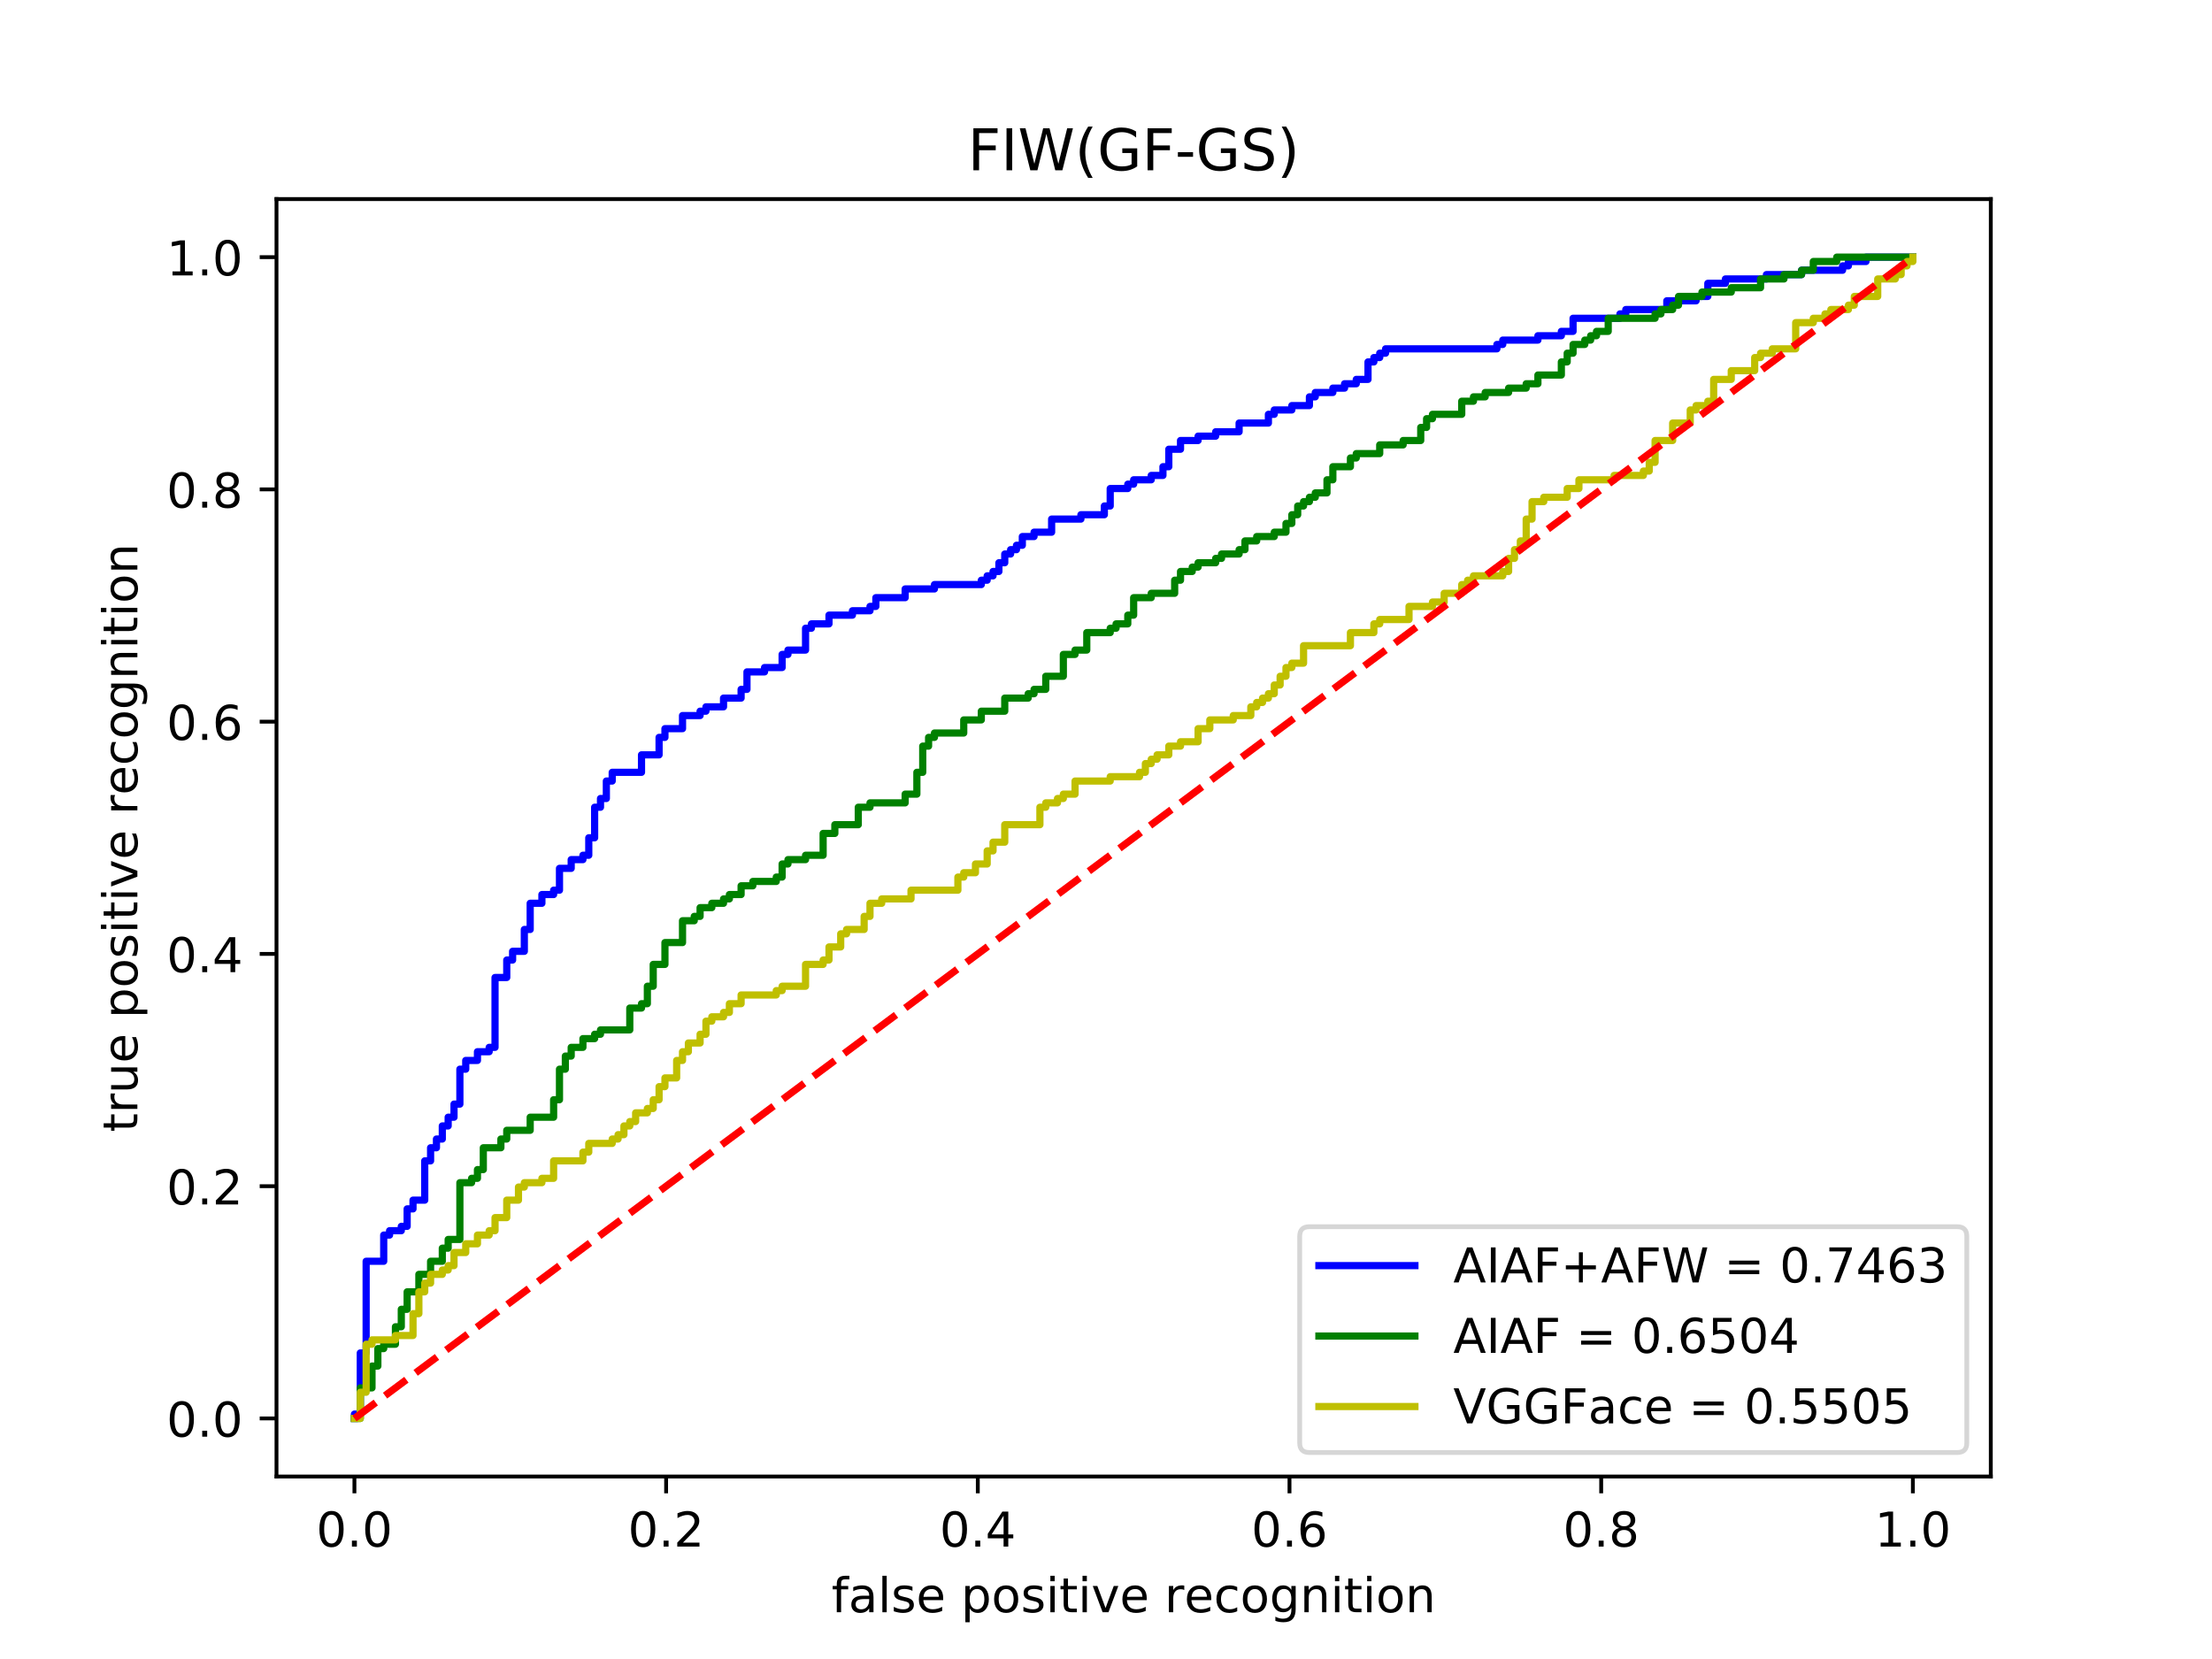 <?xml version="1.0" encoding="utf-8" standalone="no"?>
<!DOCTYPE svg PUBLIC "-//W3C//DTD SVG 1.1//EN"
  "http://www.w3.org/Graphics/SVG/1.1/DTD/svg11.dtd">
<!-- Created with matplotlib (https://matplotlib.org/) -->
<svg height="345.6pt" version="1.1" viewBox="0 0 460.8 345.6" width="460.8pt" xmlns="http://www.w3.org/2000/svg" xmlns:xlink="http://www.w3.org/1999/xlink">
 <defs>
  <style type="text/css">
*{stroke-linecap:butt;stroke-linejoin:round;}
  </style>
 </defs>
 <g id="figure_1">
  <g id="patch_1">
   <path d="M 0 345.6 
L 460.8 345.6 
L 460.8 0 
L 0 0 
z
" style="fill:#ffffff;"/>
  </g>
  <g id="axes_1">
   <g id="patch_2">
    <path d="M 57.6 307.584 
L 414.72 307.584 
L 414.72 41.472 
L 57.6 41.472 
z
" style="fill:#ffffff;"/>
   </g>
   <g id="matplotlib.axis_1">
    <g id="xtick_1">
     <g id="line2d_1">
      <defs>
       <path d="M 0 0 
L 0 3.5 
" id="mc921e8ce85" style="stroke:#000000;stroke-width:0.8;"/>
      </defs>
      <g>
       <use style="stroke:#000000;stroke-width:0.8;" x="73.833" xlink:href="#mc921e8ce85" y="307.584"/>
      </g>
     </g>
     <g id="text_1">
      <!-- 0.0 -->
      <defs>
       <path d="M 31.781 66.406 
Q 24.172 66.406 20.328 58.906 
Q 16.5 51.422 16.5 36.375 
Q 16.5 21.391 20.328 13.891 
Q 24.172 6.391 31.781 6.391 
Q 39.453 6.391 43.281 13.891 
Q 47.125 21.391 47.125 36.375 
Q 47.125 51.422 43.281 58.906 
Q 39.453 66.406 31.781 66.406 
z
M 31.781 74.219 
Q 44.047 74.219 50.516 64.516 
Q 56.984 54.828 56.984 36.375 
Q 56.984 17.969 50.516 8.266 
Q 44.047 -1.422 31.781 -1.422 
Q 19.531 -1.422 13.062 8.266 
Q 6.594 17.969 6.594 36.375 
Q 6.594 54.828 13.062 64.516 
Q 19.531 74.219 31.781 74.219 
z
" id="DejaVuSans-48"/>
       <path d="M 10.688 12.406 
L 21 12.406 
L 21 0 
L 10.688 0 
z
" id="DejaVuSans-46"/>
      </defs>
      <g transform="translate(65.881 322.182)scale(0.1 -0.1)">
       <use xlink:href="#DejaVuSans-48"/>
       <use x="63.623" xlink:href="#DejaVuSans-46"/>
       <use x="95.41" xlink:href="#DejaVuSans-48"/>
      </g>
     </g>
    </g>
    <g id="xtick_2">
     <g id="line2d_2">
      <g>
       <use style="stroke:#000000;stroke-width:0.8;" x="138.764" xlink:href="#mc921e8ce85" y="307.584"/>
      </g>
     </g>
     <g id="text_2">
      <!-- 0.2 -->
      <defs>
       <path d="M 19.188 8.297 
L 53.609 8.297 
L 53.609 0 
L 7.328 0 
L 7.328 8.297 
Q 12.938 14.109 22.625 23.891 
Q 32.328 33.688 34.812 36.531 
Q 39.547 41.844 41.422 45.531 
Q 43.312 49.219 43.312 52.781 
Q 43.312 58.594 39.234 62.25 
Q 35.156 65.922 28.609 65.922 
Q 23.969 65.922 18.812 64.312 
Q 13.672 62.703 7.812 59.422 
L 7.812 69.391 
Q 13.766 71.781 18.938 73 
Q 24.125 74.219 28.422 74.219 
Q 39.75 74.219 46.484 68.547 
Q 53.219 62.891 53.219 53.422 
Q 53.219 48.922 51.531 44.891 
Q 49.859 40.875 45.406 35.406 
Q 44.188 33.984 37.641 27.219 
Q 31.109 20.453 19.188 8.297 
z
" id="DejaVuSans-50"/>
      </defs>
      <g transform="translate(130.812 322.182)scale(0.1 -0.1)">
       <use xlink:href="#DejaVuSans-48"/>
       <use x="63.623" xlink:href="#DejaVuSans-46"/>
       <use x="95.41" xlink:href="#DejaVuSans-50"/>
      </g>
     </g>
    </g>
    <g id="xtick_3">
     <g id="line2d_3">
      <g>
       <use style="stroke:#000000;stroke-width:0.8;" x="203.695" xlink:href="#mc921e8ce85" y="307.584"/>
      </g>
     </g>
     <g id="text_3">
      <!-- 0.4 -->
      <defs>
       <path d="M 37.797 64.312 
L 12.891 25.391 
L 37.797 25.391 
z
M 35.203 72.906 
L 47.609 72.906 
L 47.609 25.391 
L 58.016 25.391 
L 58.016 17.188 
L 47.609 17.188 
L 47.609 0 
L 37.797 0 
L 37.797 17.188 
L 4.891 17.188 
L 4.891 26.703 
z
" id="DejaVuSans-52"/>
      </defs>
      <g transform="translate(195.743 322.182)scale(0.1 -0.1)">
       <use xlink:href="#DejaVuSans-48"/>
       <use x="63.623" xlink:href="#DejaVuSans-46"/>
       <use x="95.41" xlink:href="#DejaVuSans-52"/>
      </g>
     </g>
    </g>
    <g id="xtick_4">
     <g id="line2d_4">
      <g>
       <use style="stroke:#000000;stroke-width:0.8;" x="268.625" xlink:href="#mc921e8ce85" y="307.584"/>
      </g>
     </g>
     <g id="text_4">
      <!-- 0.6 -->
      <defs>
       <path d="M 33.016 40.375 
Q 26.375 40.375 22.484 35.828 
Q 18.609 31.297 18.609 23.391 
Q 18.609 15.531 22.484 10.953 
Q 26.375 6.391 33.016 6.391 
Q 39.656 6.391 43.531 10.953 
Q 47.406 15.531 47.406 23.391 
Q 47.406 31.297 43.531 35.828 
Q 39.656 40.375 33.016 40.375 
z
M 52.594 71.297 
L 52.594 62.312 
Q 48.875 64.062 45.094 64.984 
Q 41.312 65.922 37.594 65.922 
Q 27.828 65.922 22.672 59.328 
Q 17.531 52.734 16.797 39.406 
Q 19.672 43.656 24.016 45.922 
Q 28.375 48.188 33.594 48.188 
Q 44.578 48.188 50.953 41.516 
Q 57.328 34.859 57.328 23.391 
Q 57.328 12.156 50.688 5.359 
Q 44.047 -1.422 33.016 -1.422 
Q 20.359 -1.422 13.672 8.266 
Q 6.984 17.969 6.984 36.375 
Q 6.984 53.656 15.188 63.938 
Q 23.391 74.219 37.203 74.219 
Q 40.922 74.219 44.703 73.484 
Q 48.484 72.75 52.594 71.297 
z
" id="DejaVuSans-54"/>
      </defs>
      <g transform="translate(260.674 322.182)scale(0.1 -0.1)">
       <use xlink:href="#DejaVuSans-48"/>
       <use x="63.623" xlink:href="#DejaVuSans-46"/>
       <use x="95.41" xlink:href="#DejaVuSans-54"/>
      </g>
     </g>
    </g>
    <g id="xtick_5">
     <g id="line2d_5">
      <g>
       <use style="stroke:#000000;stroke-width:0.8;" x="333.556" xlink:href="#mc921e8ce85" y="307.584"/>
      </g>
     </g>
     <g id="text_5">
      <!-- 0.8 -->
      <defs>
       <path d="M 31.781 34.625 
Q 24.75 34.625 20.719 30.859 
Q 16.703 27.094 16.703 20.516 
Q 16.703 13.922 20.719 10.156 
Q 24.75 6.391 31.781 6.391 
Q 38.812 6.391 42.859 10.172 
Q 46.922 13.969 46.922 20.516 
Q 46.922 27.094 42.891 30.859 
Q 38.875 34.625 31.781 34.625 
z
M 21.922 38.812 
Q 15.578 40.375 12.031 44.719 
Q 8.5 49.078 8.5 55.328 
Q 8.5 64.062 14.719 69.141 
Q 20.953 74.219 31.781 74.219 
Q 42.672 74.219 48.875 69.141 
Q 55.078 64.062 55.078 55.328 
Q 55.078 49.078 51.531 44.719 
Q 48 40.375 41.703 38.812 
Q 48.828 37.156 52.797 32.312 
Q 56.781 27.484 56.781 20.516 
Q 56.781 9.906 50.312 4.234 
Q 43.844 -1.422 31.781 -1.422 
Q 19.734 -1.422 13.25 4.234 
Q 6.781 9.906 6.781 20.516 
Q 6.781 27.484 10.781 32.312 
Q 14.797 37.156 21.922 38.812 
z
M 18.312 54.391 
Q 18.312 48.734 21.844 45.562 
Q 25.391 42.391 31.781 42.391 
Q 38.141 42.391 41.719 45.562 
Q 45.312 48.734 45.312 54.391 
Q 45.312 60.062 41.719 63.234 
Q 38.141 66.406 31.781 66.406 
Q 25.391 66.406 21.844 63.234 
Q 18.312 60.062 18.312 54.391 
z
" id="DejaVuSans-56"/>
      </defs>
      <g transform="translate(325.605 322.182)scale(0.1 -0.1)">
       <use xlink:href="#DejaVuSans-48"/>
       <use x="63.623" xlink:href="#DejaVuSans-46"/>
       <use x="95.41" xlink:href="#DejaVuSans-56"/>
      </g>
     </g>
    </g>
    <g id="xtick_6">
     <g id="line2d_6">
      <g>
       <use style="stroke:#000000;stroke-width:0.8;" x="398.487" xlink:href="#mc921e8ce85" y="307.584"/>
      </g>
     </g>
     <g id="text_6">
      <!-- 1.0 -->
      <defs>
       <path d="M 12.406 8.297 
L 28.516 8.297 
L 28.516 63.922 
L 10.984 60.406 
L 10.984 69.391 
L 28.422 72.906 
L 38.281 72.906 
L 38.281 8.297 
L 54.391 8.297 
L 54.391 0 
L 12.406 0 
z
" id="DejaVuSans-49"/>
      </defs>
      <g transform="translate(390.536 322.182)scale(0.1 -0.1)">
       <use xlink:href="#DejaVuSans-49"/>
       <use x="63.623" xlink:href="#DejaVuSans-46"/>
       <use x="95.41" xlink:href="#DejaVuSans-48"/>
      </g>
     </g>
    </g>
    <g id="text_7">
     <!-- false positive recognition -->
     <defs>
      <path d="M 37.109 75.984 
L 37.109 68.5 
L 28.516 68.5 
Q 23.688 68.5 21.797 66.547 
Q 19.922 64.594 19.922 59.516 
L 19.922 54.688 
L 34.719 54.688 
L 34.719 47.703 
L 19.922 47.703 
L 19.922 0 
L 10.891 0 
L 10.891 47.703 
L 2.297 47.703 
L 2.297 54.688 
L 10.891 54.688 
L 10.891 58.5 
Q 10.891 67.625 15.141 71.797 
Q 19.391 75.984 28.609 75.984 
z
" id="DejaVuSans-102"/>
      <path d="M 34.281 27.484 
Q 23.391 27.484 19.188 25 
Q 14.984 22.516 14.984 16.5 
Q 14.984 11.719 18.141 8.906 
Q 21.297 6.109 26.703 6.109 
Q 34.188 6.109 38.703 11.406 
Q 43.219 16.703 43.219 25.484 
L 43.219 27.484 
z
M 52.203 31.203 
L 52.203 0 
L 43.219 0 
L 43.219 8.297 
Q 40.141 3.328 35.547 0.953 
Q 30.953 -1.422 24.312 -1.422 
Q 15.922 -1.422 10.953 3.297 
Q 6 8.016 6 15.922 
Q 6 25.141 12.172 29.828 
Q 18.359 34.516 30.609 34.516 
L 43.219 34.516 
L 43.219 35.406 
Q 43.219 41.609 39.141 45 
Q 35.062 48.391 27.688 48.391 
Q 23 48.391 18.547 47.266 
Q 14.109 46.141 10.016 43.891 
L 10.016 52.203 
Q 14.938 54.109 19.578 55.047 
Q 24.219 56 28.609 56 
Q 40.484 56 46.344 49.844 
Q 52.203 43.703 52.203 31.203 
z
" id="DejaVuSans-97"/>
      <path d="M 9.422 75.984 
L 18.406 75.984 
L 18.406 0 
L 9.422 0 
z
" id="DejaVuSans-108"/>
      <path d="M 44.281 53.078 
L 44.281 44.578 
Q 40.484 46.531 36.375 47.5 
Q 32.281 48.484 27.875 48.484 
Q 21.188 48.484 17.844 46.438 
Q 14.5 44.391 14.5 40.281 
Q 14.5 37.156 16.891 35.375 
Q 19.281 33.594 26.516 31.984 
L 29.594 31.297 
Q 39.156 29.25 43.188 25.516 
Q 47.219 21.781 47.219 15.094 
Q 47.219 7.469 41.188 3.016 
Q 35.156 -1.422 24.609 -1.422 
Q 20.219 -1.422 15.453 -0.562 
Q 10.688 0.297 5.422 2 
L 5.422 11.281 
Q 10.406 8.688 15.234 7.391 
Q 20.062 6.109 24.812 6.109 
Q 31.156 6.109 34.562 8.281 
Q 37.984 10.453 37.984 14.406 
Q 37.984 18.062 35.516 20.016 
Q 33.062 21.969 24.703 23.781 
L 21.578 24.516 
Q 13.234 26.266 9.516 29.906 
Q 5.812 33.547 5.812 39.891 
Q 5.812 47.609 11.281 51.797 
Q 16.75 56 26.812 56 
Q 31.781 56 36.172 55.266 
Q 40.578 54.547 44.281 53.078 
z
" id="DejaVuSans-115"/>
      <path d="M 56.203 29.594 
L 56.203 25.203 
L 14.891 25.203 
Q 15.484 15.922 20.484 11.062 
Q 25.484 6.203 34.422 6.203 
Q 39.594 6.203 44.453 7.469 
Q 49.312 8.734 54.109 11.281 
L 54.109 2.781 
Q 49.266 0.734 44.188 -0.344 
Q 39.109 -1.422 33.891 -1.422 
Q 20.797 -1.422 13.156 6.188 
Q 5.516 13.812 5.516 26.812 
Q 5.516 40.234 12.766 48.109 
Q 20.016 56 32.328 56 
Q 43.359 56 49.781 48.891 
Q 56.203 41.797 56.203 29.594 
z
M 47.219 32.234 
Q 47.125 39.594 43.094 43.984 
Q 39.062 48.391 32.422 48.391 
Q 24.906 48.391 20.391 44.141 
Q 15.875 39.891 15.188 32.172 
z
" id="DejaVuSans-101"/>
      <path id="DejaVuSans-32"/>
      <path d="M 18.109 8.203 
L 18.109 -20.797 
L 9.078 -20.797 
L 9.078 54.688 
L 18.109 54.688 
L 18.109 46.391 
Q 20.953 51.266 25.266 53.625 
Q 29.594 56 35.594 56 
Q 45.562 56 51.781 48.094 
Q 58.016 40.188 58.016 27.297 
Q 58.016 14.406 51.781 6.484 
Q 45.562 -1.422 35.594 -1.422 
Q 29.594 -1.422 25.266 0.953 
Q 20.953 3.328 18.109 8.203 
z
M 48.688 27.297 
Q 48.688 37.203 44.609 42.844 
Q 40.531 48.484 33.406 48.484 
Q 26.266 48.484 22.188 42.844 
Q 18.109 37.203 18.109 27.297 
Q 18.109 17.391 22.188 11.75 
Q 26.266 6.109 33.406 6.109 
Q 40.531 6.109 44.609 11.75 
Q 48.688 17.391 48.688 27.297 
z
" id="DejaVuSans-112"/>
      <path d="M 30.609 48.391 
Q 23.391 48.391 19.188 42.75 
Q 14.984 37.109 14.984 27.297 
Q 14.984 17.484 19.156 11.844 
Q 23.344 6.203 30.609 6.203 
Q 37.797 6.203 41.984 11.859 
Q 46.188 17.531 46.188 27.297 
Q 46.188 37.016 41.984 42.703 
Q 37.797 48.391 30.609 48.391 
z
M 30.609 56 
Q 42.328 56 49.016 48.375 
Q 55.719 40.766 55.719 27.297 
Q 55.719 13.875 49.016 6.219 
Q 42.328 -1.422 30.609 -1.422 
Q 18.844 -1.422 12.172 6.219 
Q 5.516 13.875 5.516 27.297 
Q 5.516 40.766 12.172 48.375 
Q 18.844 56 30.609 56 
z
" id="DejaVuSans-111"/>
      <path d="M 9.422 54.688 
L 18.406 54.688 
L 18.406 0 
L 9.422 0 
z
M 9.422 75.984 
L 18.406 75.984 
L 18.406 64.594 
L 9.422 64.594 
z
" id="DejaVuSans-105"/>
      <path d="M 18.312 70.219 
L 18.312 54.688 
L 36.812 54.688 
L 36.812 47.703 
L 18.312 47.703 
L 18.312 18.016 
Q 18.312 11.328 20.141 9.422 
Q 21.969 7.516 27.594 7.516 
L 36.812 7.516 
L 36.812 0 
L 27.594 0 
Q 17.188 0 13.234 3.875 
Q 9.281 7.766 9.281 18.016 
L 9.281 47.703 
L 2.688 47.703 
L 2.688 54.688 
L 9.281 54.688 
L 9.281 70.219 
z
" id="DejaVuSans-116"/>
      <path d="M 2.984 54.688 
L 12.5 54.688 
L 29.594 8.797 
L 46.688 54.688 
L 56.203 54.688 
L 35.688 0 
L 23.484 0 
z
" id="DejaVuSans-118"/>
      <path d="M 41.109 46.297 
Q 39.594 47.172 37.812 47.578 
Q 36.031 48 33.891 48 
Q 26.266 48 22.188 43.047 
Q 18.109 38.094 18.109 28.812 
L 18.109 0 
L 9.078 0 
L 9.078 54.688 
L 18.109 54.688 
L 18.109 46.188 
Q 20.953 51.172 25.484 53.578 
Q 30.031 56 36.531 56 
Q 37.453 56 38.578 55.875 
Q 39.703 55.766 41.062 55.516 
z
" id="DejaVuSans-114"/>
      <path d="M 48.781 52.594 
L 48.781 44.188 
Q 44.969 46.297 41.141 47.344 
Q 37.312 48.391 33.406 48.391 
Q 24.656 48.391 19.812 42.844 
Q 14.984 37.312 14.984 27.297 
Q 14.984 17.281 19.812 11.734 
Q 24.656 6.203 33.406 6.203 
Q 37.312 6.203 41.141 7.25 
Q 44.969 8.297 48.781 10.406 
L 48.781 2.094 
Q 45.016 0.344 40.984 -0.531 
Q 36.969 -1.422 32.422 -1.422 
Q 20.062 -1.422 12.781 6.344 
Q 5.516 14.109 5.516 27.297 
Q 5.516 40.672 12.859 48.328 
Q 20.219 56 33.016 56 
Q 37.156 56 41.109 55.141 
Q 45.062 54.297 48.781 52.594 
z
" id="DejaVuSans-99"/>
      <path d="M 45.406 27.984 
Q 45.406 37.75 41.375 43.109 
Q 37.359 48.484 30.078 48.484 
Q 22.859 48.484 18.828 43.109 
Q 14.797 37.75 14.797 27.984 
Q 14.797 18.266 18.828 12.891 
Q 22.859 7.516 30.078 7.516 
Q 37.359 7.516 41.375 12.891 
Q 45.406 18.266 45.406 27.984 
z
M 54.391 6.781 
Q 54.391 -7.172 48.188 -13.984 
Q 42 -20.797 29.203 -20.797 
Q 24.469 -20.797 20.266 -20.094 
Q 16.062 -19.391 12.109 -17.922 
L 12.109 -9.188 
Q 16.062 -11.328 19.922 -12.344 
Q 23.781 -13.375 27.781 -13.375 
Q 36.625 -13.375 41.016 -8.766 
Q 45.406 -4.156 45.406 5.172 
L 45.406 9.625 
Q 42.625 4.781 38.281 2.391 
Q 33.938 0 27.875 0 
Q 17.828 0 11.672 7.656 
Q 5.516 15.328 5.516 27.984 
Q 5.516 40.672 11.672 48.328 
Q 17.828 56 27.875 56 
Q 33.938 56 38.281 53.609 
Q 42.625 51.219 45.406 46.391 
L 45.406 54.688 
L 54.391 54.688 
z
" id="DejaVuSans-103"/>
      <path d="M 54.891 33.016 
L 54.891 0 
L 45.906 0 
L 45.906 32.719 
Q 45.906 40.484 42.875 44.328 
Q 39.844 48.188 33.797 48.188 
Q 26.516 48.188 22.312 43.547 
Q 18.109 38.922 18.109 30.906 
L 18.109 0 
L 9.078 0 
L 9.078 54.688 
L 18.109 54.688 
L 18.109 46.188 
Q 21.344 51.125 25.703 53.562 
Q 30.078 56 35.797 56 
Q 45.219 56 50.047 50.172 
Q 54.891 44.344 54.891 33.016 
z
" id="DejaVuSans-110"/>
     </defs>
     <g transform="translate(173.226 335.861)scale(0.1 -0.1)">
      <use xlink:href="#DejaVuSans-102"/>
      <use x="35.205" xlink:href="#DejaVuSans-97"/>
      <use x="96.484" xlink:href="#DejaVuSans-108"/>
      <use x="124.268" xlink:href="#DejaVuSans-115"/>
      <use x="176.367" xlink:href="#DejaVuSans-101"/>
      <use x="237.891" xlink:href="#DejaVuSans-32"/>
      <use x="269.678" xlink:href="#DejaVuSans-112"/>
      <use x="333.154" xlink:href="#DejaVuSans-111"/>
      <use x="394.336" xlink:href="#DejaVuSans-115"/>
      <use x="446.436" xlink:href="#DejaVuSans-105"/>
      <use x="474.219" xlink:href="#DejaVuSans-116"/>
      <use x="513.428" xlink:href="#DejaVuSans-105"/>
      <use x="541.211" xlink:href="#DejaVuSans-118"/>
      <use x="600.391" xlink:href="#DejaVuSans-101"/>
      <use x="661.914" xlink:href="#DejaVuSans-32"/>
      <use x="693.701" xlink:href="#DejaVuSans-114"/>
      <use x="734.783" xlink:href="#DejaVuSans-101"/>
      <use x="796.307" xlink:href="#DejaVuSans-99"/>
      <use x="851.287" xlink:href="#DejaVuSans-111"/>
      <use x="912.469" xlink:href="#DejaVuSans-103"/>
      <use x="975.945" xlink:href="#DejaVuSans-110"/>
      <use x="1039.324" xlink:href="#DejaVuSans-105"/>
      <use x="1067.107" xlink:href="#DejaVuSans-116"/>
      <use x="1106.316" xlink:href="#DejaVuSans-105"/>
      <use x="1134.1" xlink:href="#DejaVuSans-111"/>
      <use x="1195.281" xlink:href="#DejaVuSans-110"/>
     </g>
    </g>
   </g>
   <g id="matplotlib.axis_2">
    <g id="ytick_1">
     <g id="line2d_7">
      <defs>
       <path d="M 0 0 
L -3.5 0 
" id="m8c4d5acbf9" style="stroke:#000000;stroke-width:0.8;"/>
      </defs>
      <g>
       <use style="stroke:#000000;stroke-width:0.8;" x="57.6" xlink:href="#m8c4d5acbf9" y="295.488"/>
      </g>
     </g>
     <g id="text_8">
      <!-- 0.0 -->
      <g transform="translate(34.697 299.287)scale(0.1 -0.1)">
       <use xlink:href="#DejaVuSans-48"/>
       <use x="63.623" xlink:href="#DejaVuSans-46"/>
       <use x="95.41" xlink:href="#DejaVuSans-48"/>
      </g>
     </g>
    </g>
    <g id="ytick_2">
     <g id="line2d_8">
      <g>
       <use style="stroke:#000000;stroke-width:0.8;" x="57.6" xlink:href="#m8c4d5acbf9" y="247.104"/>
      </g>
     </g>
     <g id="text_9">
      <!-- 0.2 -->
      <g transform="translate(34.697 250.903)scale(0.1 -0.1)">
       <use xlink:href="#DejaVuSans-48"/>
       <use x="63.623" xlink:href="#DejaVuSans-46"/>
       <use x="95.41" xlink:href="#DejaVuSans-50"/>
      </g>
     </g>
    </g>
    <g id="ytick_3">
     <g id="line2d_9">
      <g>
       <use style="stroke:#000000;stroke-width:0.8;" x="57.6" xlink:href="#m8c4d5acbf9" y="198.72"/>
      </g>
     </g>
     <g id="text_10">
      <!-- 0.4 -->
      <g transform="translate(34.697 202.519)scale(0.1 -0.1)">
       <use xlink:href="#DejaVuSans-48"/>
       <use x="63.623" xlink:href="#DejaVuSans-46"/>
       <use x="95.41" xlink:href="#DejaVuSans-52"/>
      </g>
     </g>
    </g>
    <g id="ytick_4">
     <g id="line2d_10">
      <g>
       <use style="stroke:#000000;stroke-width:0.8;" x="57.6" xlink:href="#m8c4d5acbf9" y="150.336"/>
      </g>
     </g>
     <g id="text_11">
      <!-- 0.6 -->
      <g transform="translate(34.697 154.135)scale(0.1 -0.1)">
       <use xlink:href="#DejaVuSans-48"/>
       <use x="63.623" xlink:href="#DejaVuSans-46"/>
       <use x="95.41" xlink:href="#DejaVuSans-54"/>
      </g>
     </g>
    </g>
    <g id="ytick_5">
     <g id="line2d_11">
      <g>
       <use style="stroke:#000000;stroke-width:0.8;" x="57.6" xlink:href="#m8c4d5acbf9" y="101.952"/>
      </g>
     </g>
     <g id="text_12">
      <!-- 0.8 -->
      <g transform="translate(34.697 105.751)scale(0.1 -0.1)">
       <use xlink:href="#DejaVuSans-48"/>
       <use x="63.623" xlink:href="#DejaVuSans-46"/>
       <use x="95.41" xlink:href="#DejaVuSans-56"/>
      </g>
     </g>
    </g>
    <g id="ytick_6">
     <g id="line2d_12">
      <g>
       <use style="stroke:#000000;stroke-width:0.8;" x="57.6" xlink:href="#m8c4d5acbf9" y="53.568"/>
      </g>
     </g>
     <g id="text_13">
      <!-- 1.0 -->
      <g transform="translate(34.697 57.367)scale(0.1 -0.1)">
       <use xlink:href="#DejaVuSans-49"/>
       <use x="63.623" xlink:href="#DejaVuSans-46"/>
       <use x="95.41" xlink:href="#DejaVuSans-48"/>
      </g>
     </g>
    </g>
    <g id="text_14">
     <!-- true positive recognition -->
     <defs>
      <path d="M 8.5 21.578 
L 8.5 54.688 
L 17.484 54.688 
L 17.484 21.922 
Q 17.484 14.156 20.5 10.266 
Q 23.531 6.391 29.594 6.391 
Q 36.859 6.391 41.078 11.031 
Q 45.312 15.672 45.312 23.688 
L 45.312 54.688 
L 54.297 54.688 
L 54.297 0 
L 45.312 0 
L 45.312 8.406 
Q 42.047 3.422 37.719 1 
Q 33.406 -1.422 27.688 -1.422 
Q 18.266 -1.422 13.375 4.438 
Q 8.5 10.297 8.5 21.578 
z
M 31.109 56 
z
" id="DejaVuSans-117"/>
     </defs>
     <g transform="translate(28.617 235.828)rotate(-90)scale(0.1 -0.1)">
      <use xlink:href="#DejaVuSans-116"/>
      <use x="39.209" xlink:href="#DejaVuSans-114"/>
      <use x="80.322" xlink:href="#DejaVuSans-117"/>
      <use x="143.701" xlink:href="#DejaVuSans-101"/>
      <use x="205.225" xlink:href="#DejaVuSans-32"/>
      <use x="237.012" xlink:href="#DejaVuSans-112"/>
      <use x="300.488" xlink:href="#DejaVuSans-111"/>
      <use x="361.67" xlink:href="#DejaVuSans-115"/>
      <use x="413.77" xlink:href="#DejaVuSans-105"/>
      <use x="441.553" xlink:href="#DejaVuSans-116"/>
      <use x="480.762" xlink:href="#DejaVuSans-105"/>
      <use x="508.545" xlink:href="#DejaVuSans-118"/>
      <use x="567.725" xlink:href="#DejaVuSans-101"/>
      <use x="629.248" xlink:href="#DejaVuSans-32"/>
      <use x="661.035" xlink:href="#DejaVuSans-114"/>
      <use x="702.117" xlink:href="#DejaVuSans-101"/>
      <use x="763.641" xlink:href="#DejaVuSans-99"/>
      <use x="818.621" xlink:href="#DejaVuSans-111"/>
      <use x="879.803" xlink:href="#DejaVuSans-103"/>
      <use x="943.279" xlink:href="#DejaVuSans-110"/>
      <use x="1006.658" xlink:href="#DejaVuSans-105"/>
      <use x="1034.441" xlink:href="#DejaVuSans-116"/>
      <use x="1073.65" xlink:href="#DejaVuSans-105"/>
      <use x="1101.434" xlink:href="#DejaVuSans-111"/>
      <use x="1162.615" xlink:href="#DejaVuSans-110"/>
     </g>
    </g>
   </g>
   <g id="line2d_13">
    <path clip-path="url(#p2b40488b39)" d="M 73.833 295.488 
L 73.833 294.579 
L 75.053 294.579 
L 75.053 281.846 
L 76.274 281.846 
L 76.274 262.747 
L 79.935 262.747 
L 79.935 257.29 
L 81.156 257.29 
L 81.156 256.381 
L 83.597 256.381 
L 83.597 255.471 
L 84.817 255.471 
L 84.817 251.833 
L 86.038 251.833 
L 86.038 250.014 
L 88.479 250.014 
L 88.479 241.829 
L 89.699 241.829 
L 89.699 239.101 
L 90.92 239.101 
L 90.92 237.282 
L 92.14 237.282 
L 92.14 234.553 
L 93.361 234.553 
L 93.361 232.734 
L 94.581 232.734 
L 94.581 230.006 
L 95.802 230.006 
L 95.802 222.73 
L 97.022 222.73 
L 97.022 220.911 
L 99.463 220.911 
L 99.463 219.092 
L 101.904 219.092 
L 101.904 218.183 
L 103.125 218.183 
L 103.125 203.631 
L 105.566 203.631 
L 105.566 199.993 
L 106.786 199.993 
L 106.786 198.174 
L 109.227 198.174 
L 109.227 193.627 
L 110.448 193.627 
L 110.448 188.17 
L 112.889 188.17 
L 112.889 186.351 
L 115.33 186.351 
L 115.33 185.442 
L 116.55 185.442 
L 116.55 180.894 
L 118.991 180.894 
L 118.991 179.075 
L 121.432 179.075 
L 121.432 178.166 
L 122.653 178.166 
L 122.653 174.528 
L 123.873 174.528 
L 123.873 168.162 
L 125.094 168.162 
L 125.094 166.343 
L 126.314 166.343 
L 126.314 162.705 
L 127.535 162.705 
L 127.535 160.886 
L 133.638 160.886 
L 133.638 157.248 
L 137.299 157.248 
L 137.299 153.61 
L 138.52 153.61 
L 138.52 151.791 
L 142.181 151.791 
L 142.181 149.063 
L 145.843 149.063 
L 145.843 148.153 
L 147.063 148.153 
L 147.063 147.244 
L 150.725 147.244 
L 150.725 145.425 
L 154.386 145.425 
L 154.386 143.606 
L 155.607 143.606 
L 155.607 139.968 
L 159.268 139.968 
L 159.268 139.059 
L 162.93 139.059 
L 162.93 136.33 
L 164.15 136.33 
L 164.15 135.421 
L 167.812 135.421 
L 167.812 130.873 
L 169.032 130.873 
L 169.032 129.964 
L 172.694 129.964 
L 172.694 128.145 
L 177.576 128.145 
L 177.576 127.235 
L 181.237 127.235 
L 181.237 126.326 
L 182.458 126.326 
L 182.458 124.507 
L 188.56 124.507 
L 188.56 122.688 
L 194.663 122.688 
L 194.663 121.779 
L 204.427 121.779 
L 204.427 120.869 
L 205.647 120.869 
L 205.647 119.96 
L 206.868 119.96 
L 206.868 119.05 
L 208.088 119.05 
L 208.088 117.231 
L 209.309 117.231 
L 209.309 115.412 
L 210.529 115.412 
L 210.529 114.503 
L 211.75 114.503 
L 211.75 113.593 
L 212.97 113.593 
L 212.97 111.774 
L 215.411 111.774 
L 215.411 110.865 
L 219.073 110.865 
L 219.073 108.136 
L 225.175 108.136 
L 225.175 107.227 
L 230.057 107.227 
L 230.057 105.408 
L 231.278 105.408 
L 231.278 101.77 
L 234.939 101.77 
L 234.939 100.861 
L 236.16 100.861 
L 236.16 99.951 
L 239.822 99.951 
L 239.822 99.042 
L 242.263 99.042 
L 242.263 97.223 
L 243.483 97.223 
L 243.483 93.585 
L 245.924 93.585 
L 245.924 91.766 
L 249.586 91.766 
L 249.586 90.856 
L 253.247 90.856 
L 253.247 89.947 
L 258.129 89.947 
L 258.129 88.128 
L 264.232 88.128 
L 264.232 86.309 
L 265.452 86.309 
L 265.452 85.4 
L 269.114 85.4 
L 269.114 84.49 
L 272.775 84.49 
L 272.775 82.671 
L 273.996 82.671 
L 273.996 81.762 
L 277.657 81.762 
L 277.657 80.852 
L 280.098 80.852 
L 280.098 79.943 
L 282.539 79.943 
L 282.539 79.033 
L 284.98 79.033 
L 284.98 75.395 
L 286.201 75.395 
L 286.201 74.486 
L 287.421 74.486 
L 287.421 73.576 
L 288.642 73.576 
L 288.642 72.667 
L 311.831 72.667 
L 311.831 71.757 
L 313.052 71.757 
L 313.052 70.848 
L 320.375 70.848 
L 320.375 69.939 
L 325.257 69.939 
L 325.257 69.029 
L 327.698 69.029 
L 327.698 66.301 
L 337.462 66.301 
L 337.462 65.391 
L 338.682 65.391 
L 338.682 64.482 
L 347.226 64.482 
L 347.226 62.663 
L 353.329 62.663 
L 353.329 61.753 
L 355.77 61.753 
L 355.77 59.025 
L 359.431 59.025 
L 359.431 58.115 
L 367.975 58.115 
L 367.975 57.206 
L 375.298 57.206 
L 375.298 56.296 
L 383.841 56.296 
L 383.841 55.387 
L 385.062 55.387 
L 385.062 54.477 
L 388.723 54.477 
L 388.723 53.568 
L 398.487 53.568 
L 398.487 53.568 
" style="fill:none;stroke:#0000ff;stroke-linecap:square;stroke-width:1.5;"/>
   </g>
   <g id="line2d_14">
    <path clip-path="url(#p2b40488b39)" d="M 73.833 295.488 
L 75.053 295.488 
L 75.053 289.122 
L 77.494 289.122 
L 77.494 284.574 
L 78.715 284.574 
L 78.715 280.936 
L 79.935 280.936 
L 79.935 280.027 
L 82.376 280.027 
L 82.376 276.389 
L 83.597 276.389 
L 83.597 272.751 
L 84.817 272.751 
L 84.817 269.113 
L 87.258 269.113 
L 87.258 265.475 
L 89.699 265.475 
L 89.699 262.747 
L 92.14 262.747 
L 92.14 260.019 
L 93.361 260.019 
L 93.361 258.2 
L 95.802 258.2 
L 95.802 246.376 
L 98.243 246.376 
L 98.243 245.467 
L 99.463 245.467 
L 99.463 243.648 
L 100.684 243.648 
L 100.684 239.101 
L 104.345 239.101 
L 104.345 237.282 
L 105.566 237.282 
L 105.566 235.463 
L 110.448 235.463 
L 110.448 232.734 
L 115.33 232.734 
L 115.33 229.096 
L 116.55 229.096 
L 116.55 222.73 
L 117.771 222.73 
L 117.771 220.002 
L 118.991 220.002 
L 118.991 218.183 
L 121.432 218.183 
L 121.432 216.364 
L 123.873 216.364 
L 123.873 215.454 
L 125.094 215.454 
L 125.094 214.545 
L 131.196 214.545 
L 131.196 209.997 
L 133.638 209.997 
L 133.638 209.088 
L 134.858 209.088 
L 134.858 205.45 
L 136.079 205.45 
L 136.079 200.903 
L 138.52 200.903 
L 138.52 196.355 
L 142.181 196.355 
L 142.181 191.808 
L 144.622 191.808 
L 144.622 190.899 
L 145.843 190.899 
L 145.843 189.08 
L 148.284 189.08 
L 148.284 188.17 
L 150.725 188.17 
L 150.725 187.261 
L 151.945 187.261 
L 151.945 186.351 
L 154.386 186.351 
L 154.386 184.532 
L 156.827 184.532 
L 156.827 183.623 
L 161.709 183.623 
L 161.709 182.713 
L 162.93 182.713 
L 162.93 179.985 
L 164.15 179.985 
L 164.15 179.075 
L 167.812 179.075 
L 167.812 178.166 
L 171.473 178.166 
L 171.473 173.619 
L 173.914 173.619 
L 173.914 171.8 
L 178.796 171.8 
L 178.796 168.162 
L 181.237 168.162 
L 181.237 167.252 
L 188.56 167.252 
L 188.56 165.433 
L 191.001 165.433 
L 191.001 160.886 
L 192.222 160.886 
L 192.222 155.429 
L 193.442 155.429 
L 193.442 153.61 
L 194.663 153.61 
L 194.663 152.701 
L 200.765 152.701 
L 200.765 149.972 
L 204.427 149.972 
L 204.427 148.153 
L 209.309 148.153 
L 209.309 145.425 
L 214.191 145.425 
L 214.191 144.515 
L 215.411 144.515 
L 215.411 143.606 
L 217.852 143.606 
L 217.852 140.877 
L 221.514 140.877 
L 221.514 136.33 
L 223.955 136.33 
L 223.955 135.421 
L 226.396 135.421 
L 226.396 131.783 
L 231.278 131.783 
L 231.278 130.873 
L 232.498 130.873 
L 232.498 129.964 
L 234.939 129.964 
L 234.939 128.145 
L 236.16 128.145 
L 236.16 124.507 
L 239.822 124.507 
L 239.822 123.597 
L 244.704 123.597 
L 244.704 120.869 
L 245.924 120.869 
L 245.924 119.05 
L 248.365 119.05 
L 248.365 118.141 
L 249.586 118.141 
L 249.586 117.231 
L 253.247 117.231 
L 253.247 116.322 
L 254.468 116.322 
L 254.468 115.412 
L 258.129 115.412 
L 258.129 114.503 
L 259.35 114.503 
L 259.35 112.684 
L 261.791 112.684 
L 261.791 111.774 
L 265.452 111.774 
L 265.452 110.865 
L 267.893 110.865 
L 267.893 109.046 
L 269.114 109.046 
L 269.114 107.227 
L 270.334 107.227 
L 270.334 105.408 
L 271.555 105.408 
L 271.555 104.499 
L 272.775 104.499 
L 272.775 103.589 
L 273.996 103.589 
L 273.996 102.68 
L 276.437 102.68 
L 276.437 99.951 
L 277.657 99.951 
L 277.657 97.223 
L 281.319 97.223 
L 281.319 95.404 
L 282.539 95.404 
L 282.539 94.494 
L 287.421 94.494 
L 287.421 92.675 
L 292.303 92.675 
L 292.303 91.766 
L 295.965 91.766 
L 295.965 89.037 
L 297.185 89.037 
L 297.185 87.219 
L 298.406 87.219 
L 298.406 86.309 
L 304.508 86.309 
L 304.508 83.581 
L 306.949 83.581 
L 306.949 82.671 
L 309.39 82.671 
L 309.39 81.762 
L 314.272 81.762 
L 314.272 80.852 
L 317.934 80.852 
L 317.934 79.943 
L 320.375 79.943 
L 320.375 78.124 
L 325.257 78.124 
L 325.257 75.395 
L 326.477 75.395 
L 326.477 73.576 
L 327.698 73.576 
L 327.698 71.757 
L 330.139 71.757 
L 330.139 70.848 
L 331.359 70.848 
L 331.359 69.939 
L 332.58 69.939 
L 332.58 69.029 
L 335.021 69.029 
L 335.021 66.301 
L 344.785 66.301 
L 344.785 65.391 
L 346.006 65.391 
L 346.006 64.482 
L 348.447 64.482 
L 348.447 63.572 
L 349.667 63.572 
L 349.667 61.753 
L 354.549 61.753 
L 354.549 60.844 
L 360.652 60.844 
L 360.652 59.934 
L 366.754 59.934 
L 366.754 58.115 
L 371.636 58.115 
L 371.636 57.206 
L 375.298 57.206 
L 375.298 56.296 
L 377.739 56.296 
L 377.739 54.477 
L 382.621 54.477 
L 382.621 53.568 
L 398.487 53.568 
L 398.487 53.568 
" style="fill:none;stroke:#008000;stroke-linecap:square;stroke-width:1.5;"/>
   </g>
   <g id="line2d_15">
    <path clip-path="url(#p2b40488b39)" d="M 73.833 295.488 
L 75.053 295.488 
L 75.053 290.031 
L 76.274 290.031 
L 76.274 280.027 
L 77.494 280.027 
L 77.494 279.117 
L 82.376 279.117 
L 82.376 278.208 
L 86.038 278.208 
L 86.038 273.661 
L 87.258 273.661 
L 87.258 269.113 
L 88.479 269.113 
L 88.479 267.294 
L 89.699 267.294 
L 89.699 265.475 
L 92.14 265.475 
L 92.14 264.566 
L 93.361 264.566 
L 93.361 263.656 
L 94.581 263.656 
L 94.581 260.928 
L 97.022 260.928 
L 97.022 259.109 
L 99.463 259.109 
L 99.463 257.29 
L 101.904 257.29 
L 101.904 256.381 
L 103.125 256.381 
L 103.125 253.652 
L 105.566 253.652 
L 105.566 250.014 
L 108.007 250.014 
L 108.007 247.286 
L 109.227 247.286 
L 109.227 246.376 
L 112.889 246.376 
L 112.889 245.467 
L 115.33 245.467 
L 115.33 241.829 
L 121.432 241.829 
L 121.432 240.01 
L 122.653 240.01 
L 122.653 238.191 
L 127.535 238.191 
L 127.535 237.282 
L 128.755 237.282 
L 128.755 236.372 
L 129.976 236.372 
L 129.976 234.553 
L 131.196 234.553 
L 131.196 233.644 
L 132.417 233.644 
L 132.417 231.825 
L 134.858 231.825 
L 134.858 230.915 
L 136.079 230.915 
L 136.079 229.096 
L 137.299 229.096 
L 137.299 226.368 
L 138.52 226.368 
L 138.52 224.549 
L 140.961 224.549 
L 140.961 220.911 
L 142.181 220.911 
L 142.181 219.092 
L 143.402 219.092 
L 143.402 217.273 
L 145.843 217.273 
L 145.843 215.454 
L 147.063 215.454 
L 147.063 212.726 
L 148.284 212.726 
L 148.284 211.816 
L 150.725 211.816 
L 150.725 210.907 
L 151.945 210.907 
L 151.945 209.088 
L 154.386 209.088 
L 154.386 207.269 
L 161.709 207.269 
L 161.709 206.36 
L 162.93 206.36 
L 162.93 205.45 
L 167.812 205.45 
L 167.812 200.903 
L 171.473 200.903 
L 171.473 199.993 
L 172.694 199.993 
L 172.694 197.265 
L 175.135 197.265 
L 175.135 194.536 
L 176.355 194.536 
L 176.355 193.627 
L 180.017 193.627 
L 180.017 190.899 
L 181.237 190.899 
L 181.237 188.17 
L 183.678 188.17 
L 183.678 187.261 
L 189.781 187.261 
L 189.781 185.442 
L 199.545 185.442 
L 199.545 182.713 
L 200.765 182.713 
L 200.765 181.804 
L 203.206 181.804 
L 203.206 179.985 
L 205.647 179.985 
L 205.647 177.256 
L 206.868 177.256 
L 206.868 175.437 
L 209.309 175.437 
L 209.309 171.8 
L 216.632 171.8 
L 216.632 168.162 
L 217.852 168.162 
L 217.852 167.252 
L 220.293 167.252 
L 220.293 166.343 
L 221.514 166.343 
L 221.514 165.433 
L 223.955 165.433 
L 223.955 162.705 
L 231.278 162.705 
L 231.278 161.795 
L 237.381 161.795 
L 237.381 160.886 
L 238.601 160.886 
L 238.601 159.067 
L 239.822 159.067 
L 239.822 158.157 
L 241.042 158.157 
L 241.042 157.248 
L 243.483 157.248 
L 243.483 155.429 
L 245.924 155.429 
L 245.924 154.52 
L 249.586 154.52 
L 249.586 151.791 
L 252.027 151.791 
L 252.027 149.972 
L 256.909 149.972 
L 256.909 149.063 
L 260.57 149.063 
L 260.57 147.244 
L 261.791 147.244 
L 261.791 146.334 
L 263.011 146.334 
L 263.011 145.425 
L 264.232 145.425 
L 264.232 144.515 
L 265.452 144.515 
L 265.452 142.696 
L 266.673 142.696 
L 266.673 140.877 
L 267.893 140.877 
L 267.893 139.059 
L 269.114 139.059 
L 269.114 138.149 
L 271.555 138.149 
L 271.555 134.511 
L 281.319 134.511 
L 281.319 131.783 
L 286.201 131.783 
L 286.201 129.964 
L 287.421 129.964 
L 287.421 129.054 
L 293.524 129.054 
L 293.524 126.326 
L 298.406 126.326 
L 298.406 125.416 
L 300.847 125.416 
L 300.847 123.597 
L 304.508 123.597 
L 304.508 121.779 
L 305.729 121.779 
L 305.729 120.869 
L 306.949 120.869 
L 306.949 119.96 
L 313.052 119.96 
L 313.052 119.05 
L 314.272 119.05 
L 314.272 116.322 
L 315.493 116.322 
L 315.493 114.503 
L 316.713 114.503 
L 316.713 112.684 
L 317.934 112.684 
L 317.934 108.136 
L 319.154 108.136 
L 319.154 104.499 
L 321.595 104.499 
L 321.595 103.589 
L 326.477 103.589 
L 326.477 101.77 
L 328.918 101.77 
L 328.918 99.951 
L 336.241 99.951 
L 336.241 99.042 
L 342.344 99.042 
L 342.344 98.132 
L 343.565 98.132 
L 343.565 96.313 
L 344.785 96.313 
L 344.785 91.766 
L 348.447 91.766 
L 348.447 88.128 
L 352.108 88.128 
L 352.108 85.4 
L 353.329 85.4 
L 353.329 84.49 
L 355.77 84.49 
L 355.77 83.581 
L 356.99 83.581 
L 356.99 79.033 
L 360.652 79.033 
L 360.652 77.214 
L 365.534 77.214 
L 365.534 74.486 
L 366.754 74.486 
L 366.754 73.576 
L 369.195 73.576 
L 369.195 72.667 
L 374.077 72.667 
L 374.077 67.21 
L 377.739 67.21 
L 377.739 66.301 
L 380.18 66.301 
L 380.18 65.391 
L 381.4 65.391 
L 381.4 64.482 
L 385.062 64.482 
L 385.062 63.572 
L 386.282 63.572 
L 386.282 61.753 
L 391.164 61.753 
L 391.164 58.115 
L 394.826 58.115 
L 394.826 57.206 
L 396.046 57.206 
L 396.046 55.387 
L 397.267 55.387 
L 397.267 54.477 
L 398.487 54.477 
L 398.487 53.568 
L 398.487 53.568 
" style="fill:none;stroke:#bfbf00;stroke-linecap:square;stroke-width:1.5;"/>
   </g>
   <g id="line2d_16">
    <path clip-path="url(#p2b40488b39)" d="M 73.833 295.488 
L 398.487 53.568 
" style="fill:none;stroke:#ff0000;stroke-dasharray:5.55,2.4;stroke-dashoffset:0;stroke-width:1.5;"/>
   </g>
   <g id="patch_3">
    <path d="M 57.6 307.584 
L 57.6 41.472 
" style="fill:none;stroke:#000000;stroke-linecap:square;stroke-linejoin:miter;stroke-width:0.8;"/>
   </g>
   <g id="patch_4">
    <path d="M 414.72 307.584 
L 414.72 41.472 
" style="fill:none;stroke:#000000;stroke-linecap:square;stroke-linejoin:miter;stroke-width:0.8;"/>
   </g>
   <g id="patch_5">
    <path d="M 57.6 307.584 
L 414.72 307.584 
" style="fill:none;stroke:#000000;stroke-linecap:square;stroke-linejoin:miter;stroke-width:0.8;"/>
   </g>
   <g id="patch_6">
    <path d="M 57.6 41.472 
L 414.72 41.472 
" style="fill:none;stroke:#000000;stroke-linecap:square;stroke-linejoin:miter;stroke-width:0.8;"/>
   </g>
   <g id="text_15">
    <!-- FIW(GF-GS) -->
    <defs>
     <path d="M 9.812 72.906 
L 51.703 72.906 
L 51.703 64.594 
L 19.672 64.594 
L 19.672 43.109 
L 48.578 43.109 
L 48.578 34.812 
L 19.672 34.812 
L 19.672 0 
L 9.812 0 
z
" id="DejaVuSans-70"/>
     <path d="M 9.812 72.906 
L 19.672 72.906 
L 19.672 0 
L 9.812 0 
z
" id="DejaVuSans-73"/>
     <path d="M 3.328 72.906 
L 13.281 72.906 
L 28.609 11.281 
L 43.891 72.906 
L 54.984 72.906 
L 70.312 11.281 
L 85.594 72.906 
L 95.609 72.906 
L 77.297 0 
L 64.891 0 
L 49.516 63.281 
L 33.984 0 
L 21.578 0 
z
" id="DejaVuSans-87"/>
     <path d="M 31 75.875 
Q 24.469 64.656 21.281 53.656 
Q 18.109 42.672 18.109 31.391 
Q 18.109 20.125 21.312 9.062 
Q 24.516 -2 31 -13.188 
L 23.188 -13.188 
Q 15.875 -1.703 12.234 9.375 
Q 8.594 20.453 8.594 31.391 
Q 8.594 42.281 12.203 53.312 
Q 15.828 64.359 23.188 75.875 
z
" id="DejaVuSans-40"/>
     <path d="M 59.516 10.406 
L 59.516 29.984 
L 43.406 29.984 
L 43.406 38.094 
L 69.281 38.094 
L 69.281 6.781 
Q 63.578 2.734 56.688 0.656 
Q 49.812 -1.422 42 -1.422 
Q 24.906 -1.422 15.25 8.562 
Q 5.609 18.562 5.609 36.375 
Q 5.609 54.25 15.25 64.234 
Q 24.906 74.219 42 74.219 
Q 49.125 74.219 55.547 72.453 
Q 61.969 70.703 67.391 67.281 
L 67.391 56.781 
Q 61.922 61.422 55.766 63.766 
Q 49.609 66.109 42.828 66.109 
Q 29.438 66.109 22.719 58.641 
Q 16.016 51.172 16.016 36.375 
Q 16.016 21.625 22.719 14.156 
Q 29.438 6.688 42.828 6.688 
Q 48.047 6.688 52.141 7.594 
Q 56.25 8.5 59.516 10.406 
z
" id="DejaVuSans-71"/>
     <path d="M 4.891 31.391 
L 31.203 31.391 
L 31.203 23.391 
L 4.891 23.391 
z
" id="DejaVuSans-45"/>
     <path d="M 53.516 70.516 
L 53.516 60.891 
Q 47.906 63.578 42.922 64.891 
Q 37.938 66.219 33.297 66.219 
Q 25.25 66.219 20.875 63.094 
Q 16.5 59.969 16.5 54.203 
Q 16.5 49.359 19.406 46.891 
Q 22.312 44.438 30.422 42.922 
L 36.375 41.703 
Q 47.406 39.594 52.656 34.297 
Q 57.906 29 57.906 20.125 
Q 57.906 9.516 50.797 4.047 
Q 43.703 -1.422 29.984 -1.422 
Q 24.812 -1.422 18.969 -0.25 
Q 13.141 0.922 6.891 3.219 
L 6.891 13.375 
Q 12.891 10.016 18.656 8.297 
Q 24.422 6.594 29.984 6.594 
Q 38.422 6.594 43.016 9.906 
Q 47.609 13.234 47.609 19.391 
Q 47.609 24.75 44.312 27.781 
Q 41.016 30.812 33.5 32.328 
L 27.484 33.5 
Q 16.453 35.688 11.516 40.375 
Q 6.594 45.062 6.594 53.422 
Q 6.594 63.094 13.406 68.656 
Q 20.219 74.219 32.172 74.219 
Q 37.312 74.219 42.625 73.281 
Q 47.953 72.359 53.516 70.516 
z
" id="DejaVuSans-83"/>
     <path d="M 8.016 75.875 
L 15.828 75.875 
Q 23.141 64.359 26.781 53.312 
Q 30.422 42.281 30.422 31.391 
Q 30.422 20.453 26.781 9.375 
Q 23.141 -1.703 15.828 -13.188 
L 8.016 -13.188 
Q 14.5 -2 17.703 9.062 
Q 20.906 20.125 20.906 31.391 
Q 20.906 42.672 17.703 53.656 
Q 14.5 64.656 8.016 75.875 
z
" id="DejaVuSans-41"/>
    </defs>
    <g transform="translate(201.599 35.472)scale(0.12 -0.12)">
     <use xlink:href="#DejaVuSans-70"/>
     <use x="57.52" xlink:href="#DejaVuSans-73"/>
     <use x="87.012" xlink:href="#DejaVuSans-87"/>
     <use x="185.889" xlink:href="#DejaVuSans-40"/>
     <use x="224.902" xlink:href="#DejaVuSans-71"/>
     <use x="302.393" xlink:href="#DejaVuSans-70"/>
     <use x="359.912" xlink:href="#DejaVuSans-45"/>
     <use x="396.043" xlink:href="#DejaVuSans-71"/>
     <use x="473.533" xlink:href="#DejaVuSans-83"/>
     <use x="537.01" xlink:href="#DejaVuSans-41"/>
    </g>
   </g>
   <g id="legend_1">
    <g id="patch_7">
     <path d="M 272.751 302.584 
L 407.72 302.584 
Q 409.72 302.584 409.72 300.584 
L 409.72 257.55 
Q 409.72 255.55 407.72 255.55 
L 272.751 255.55 
Q 270.751 255.55 270.751 257.55 
L 270.751 300.584 
Q 270.751 302.584 272.751 302.584 
z
" style="fill:#ffffff;opacity:0.8;stroke:#cccccc;stroke-linejoin:miter;"/>
    </g>
    <g id="line2d_17">
     <path d="M 274.751 263.648 
L 294.751 263.648 
" style="fill:none;stroke:#0000ff;stroke-linecap:square;stroke-width:1.5;"/>
    </g>
    <g id="line2d_18"/>
    <g id="text_16">
     <!-- AIAF+AFW = 0.7463 -->
     <defs>
      <path d="M 34.188 63.188 
L 20.797 26.906 
L 47.609 26.906 
z
M 28.609 72.906 
L 39.797 72.906 
L 67.578 0 
L 57.328 0 
L 50.688 18.703 
L 17.828 18.703 
L 11.188 0 
L 0.781 0 
z
" id="DejaVuSans-65"/>
      <path d="M 46 62.703 
L 46 35.5 
L 73.188 35.5 
L 73.188 27.203 
L 46 27.203 
L 46 0 
L 37.797 0 
L 37.797 27.203 
L 10.594 27.203 
L 10.594 35.5 
L 37.797 35.5 
L 37.797 62.703 
z
" id="DejaVuSans-43"/>
      <path d="M 10.594 45.406 
L 73.188 45.406 
L 73.188 37.203 
L 10.594 37.203 
z
M 10.594 25.484 
L 73.188 25.484 
L 73.188 17.188 
L 10.594 17.188 
z
" id="DejaVuSans-61"/>
      <path d="M 8.203 72.906 
L 55.078 72.906 
L 55.078 68.703 
L 28.609 0 
L 18.312 0 
L 43.219 64.594 
L 8.203 64.594 
z
" id="DejaVuSans-55"/>
      <path d="M 40.578 39.312 
Q 47.656 37.797 51.625 33 
Q 55.609 28.219 55.609 21.188 
Q 55.609 10.406 48.188 4.484 
Q 40.766 -1.422 27.094 -1.422 
Q 22.516 -1.422 17.656 -0.516 
Q 12.797 0.391 7.625 2.203 
L 7.625 11.719 
Q 11.719 9.328 16.594 8.109 
Q 21.484 6.891 26.812 6.891 
Q 36.078 6.891 40.938 10.547 
Q 45.797 14.203 45.797 21.188 
Q 45.797 27.641 41.281 31.266 
Q 36.766 34.906 28.719 34.906 
L 20.219 34.906 
L 20.219 43.016 
L 29.109 43.016 
Q 36.375 43.016 40.234 45.922 
Q 44.094 48.828 44.094 54.297 
Q 44.094 59.906 40.109 62.906 
Q 36.141 65.922 28.719 65.922 
Q 24.656 65.922 20.016 65.031 
Q 15.375 64.156 9.812 62.312 
L 9.812 71.094 
Q 15.438 72.656 20.344 73.438 
Q 25.25 74.219 29.594 74.219 
Q 40.828 74.219 47.359 69.109 
Q 53.906 64.016 53.906 55.328 
Q 53.906 49.266 50.438 45.094 
Q 46.969 40.922 40.578 39.312 
z
" id="DejaVuSans-51"/>
     </defs>
     <g transform="translate(302.751 267.148)scale(0.1 -0.1)">
      <use xlink:href="#DejaVuSans-65"/>
      <use x="68.408" xlink:href="#DejaVuSans-73"/>
      <use x="97.9" xlink:href="#DejaVuSans-65"/>
      <use x="166.309" xlink:href="#DejaVuSans-70"/>
      <use x="223.828" xlink:href="#DejaVuSans-43"/>
      <use x="307.617" xlink:href="#DejaVuSans-65"/>
      <use x="376.025" xlink:href="#DejaVuSans-70"/>
      <use x="433.545" xlink:href="#DejaVuSans-87"/>
      <use x="532.422" xlink:href="#DejaVuSans-32"/>
      <use x="564.209" xlink:href="#DejaVuSans-61"/>
      <use x="647.998" xlink:href="#DejaVuSans-32"/>
      <use x="679.785" xlink:href="#DejaVuSans-48"/>
      <use x="743.408" xlink:href="#DejaVuSans-46"/>
      <use x="775.195" xlink:href="#DejaVuSans-55"/>
      <use x="838.818" xlink:href="#DejaVuSans-52"/>
      <use x="902.441" xlink:href="#DejaVuSans-54"/>
      <use x="966.064" xlink:href="#DejaVuSans-51"/>
     </g>
    </g>
    <g id="line2d_19">
     <path d="M 274.751 278.326 
L 294.751 278.326 
" style="fill:none;stroke:#008000;stroke-linecap:square;stroke-width:1.5;"/>
    </g>
    <g id="line2d_20"/>
    <g id="text_17">
     <!-- AIAF = 0.6504 -->
     <defs>
      <path d="M 10.797 72.906 
L 49.516 72.906 
L 49.516 64.594 
L 19.828 64.594 
L 19.828 46.734 
Q 21.969 47.469 24.109 47.828 
Q 26.266 48.188 28.422 48.188 
Q 40.625 48.188 47.75 41.5 
Q 54.891 34.812 54.891 23.391 
Q 54.891 11.625 47.562 5.094 
Q 40.234 -1.422 26.906 -1.422 
Q 22.312 -1.422 17.547 -0.641 
Q 12.797 0.141 7.719 1.703 
L 7.719 11.625 
Q 12.109 9.234 16.797 8.062 
Q 21.484 6.891 26.703 6.891 
Q 35.156 6.891 40.078 11.328 
Q 45.016 15.766 45.016 23.391 
Q 45.016 31 40.078 35.438 
Q 35.156 39.891 26.703 39.891 
Q 22.75 39.891 18.812 39.016 
Q 14.891 38.141 10.797 36.281 
z
" id="DejaVuSans-53"/>
     </defs>
     <g transform="translate(302.751 281.826)scale(0.1 -0.1)">
      <use xlink:href="#DejaVuSans-65"/>
      <use x="68.408" xlink:href="#DejaVuSans-73"/>
      <use x="97.9" xlink:href="#DejaVuSans-65"/>
      <use x="166.309" xlink:href="#DejaVuSans-70"/>
      <use x="223.828" xlink:href="#DejaVuSans-32"/>
      <use x="255.615" xlink:href="#DejaVuSans-61"/>
      <use x="339.404" xlink:href="#DejaVuSans-32"/>
      <use x="371.191" xlink:href="#DejaVuSans-48"/>
      <use x="434.814" xlink:href="#DejaVuSans-46"/>
      <use x="466.602" xlink:href="#DejaVuSans-54"/>
      <use x="530.225" xlink:href="#DejaVuSans-53"/>
      <use x="593.848" xlink:href="#DejaVuSans-48"/>
      <use x="657.471" xlink:href="#DejaVuSans-52"/>
     </g>
    </g>
    <g id="line2d_21">
     <path d="M 274.751 293.004 
L 294.751 293.004 
" style="fill:none;stroke:#bfbf00;stroke-linecap:square;stroke-width:1.5;"/>
    </g>
    <g id="line2d_22"/>
    <g id="text_18">
     <!-- VGGFace = 0.5505 -->
     <defs>
      <path d="M 28.609 0 
L 0.781 72.906 
L 11.078 72.906 
L 34.188 11.531 
L 57.328 72.906 
L 67.578 72.906 
L 39.797 0 
z
" id="DejaVuSans-86"/>
     </defs>
     <g transform="translate(302.751 296.504)scale(0.1 -0.1)">
      <use xlink:href="#DejaVuSans-86"/>
      <use x="68.408" xlink:href="#DejaVuSans-71"/>
      <use x="145.898" xlink:href="#DejaVuSans-71"/>
      <use x="223.389" xlink:href="#DejaVuSans-70"/>
      <use x="280.768" xlink:href="#DejaVuSans-97"/>
      <use x="342.047" xlink:href="#DejaVuSans-99"/>
      <use x="397.027" xlink:href="#DejaVuSans-101"/>
      <use x="458.551" xlink:href="#DejaVuSans-32"/>
      <use x="490.338" xlink:href="#DejaVuSans-61"/>
      <use x="574.127" xlink:href="#DejaVuSans-32"/>
      <use x="605.914" xlink:href="#DejaVuSans-48"/>
      <use x="669.537" xlink:href="#DejaVuSans-46"/>
      <use x="701.324" xlink:href="#DejaVuSans-53"/>
      <use x="764.947" xlink:href="#DejaVuSans-53"/>
      <use x="828.57" xlink:href="#DejaVuSans-48"/>
      <use x="892.193" xlink:href="#DejaVuSans-53"/>
     </g>
    </g>
   </g>
  </g>
 </g>
 <defs>
  <clipPath id="p2b40488b39">
   <rect height="266.112" width="357.12" x="57.6" y="41.472"/>
  </clipPath>
 </defs>
</svg>
